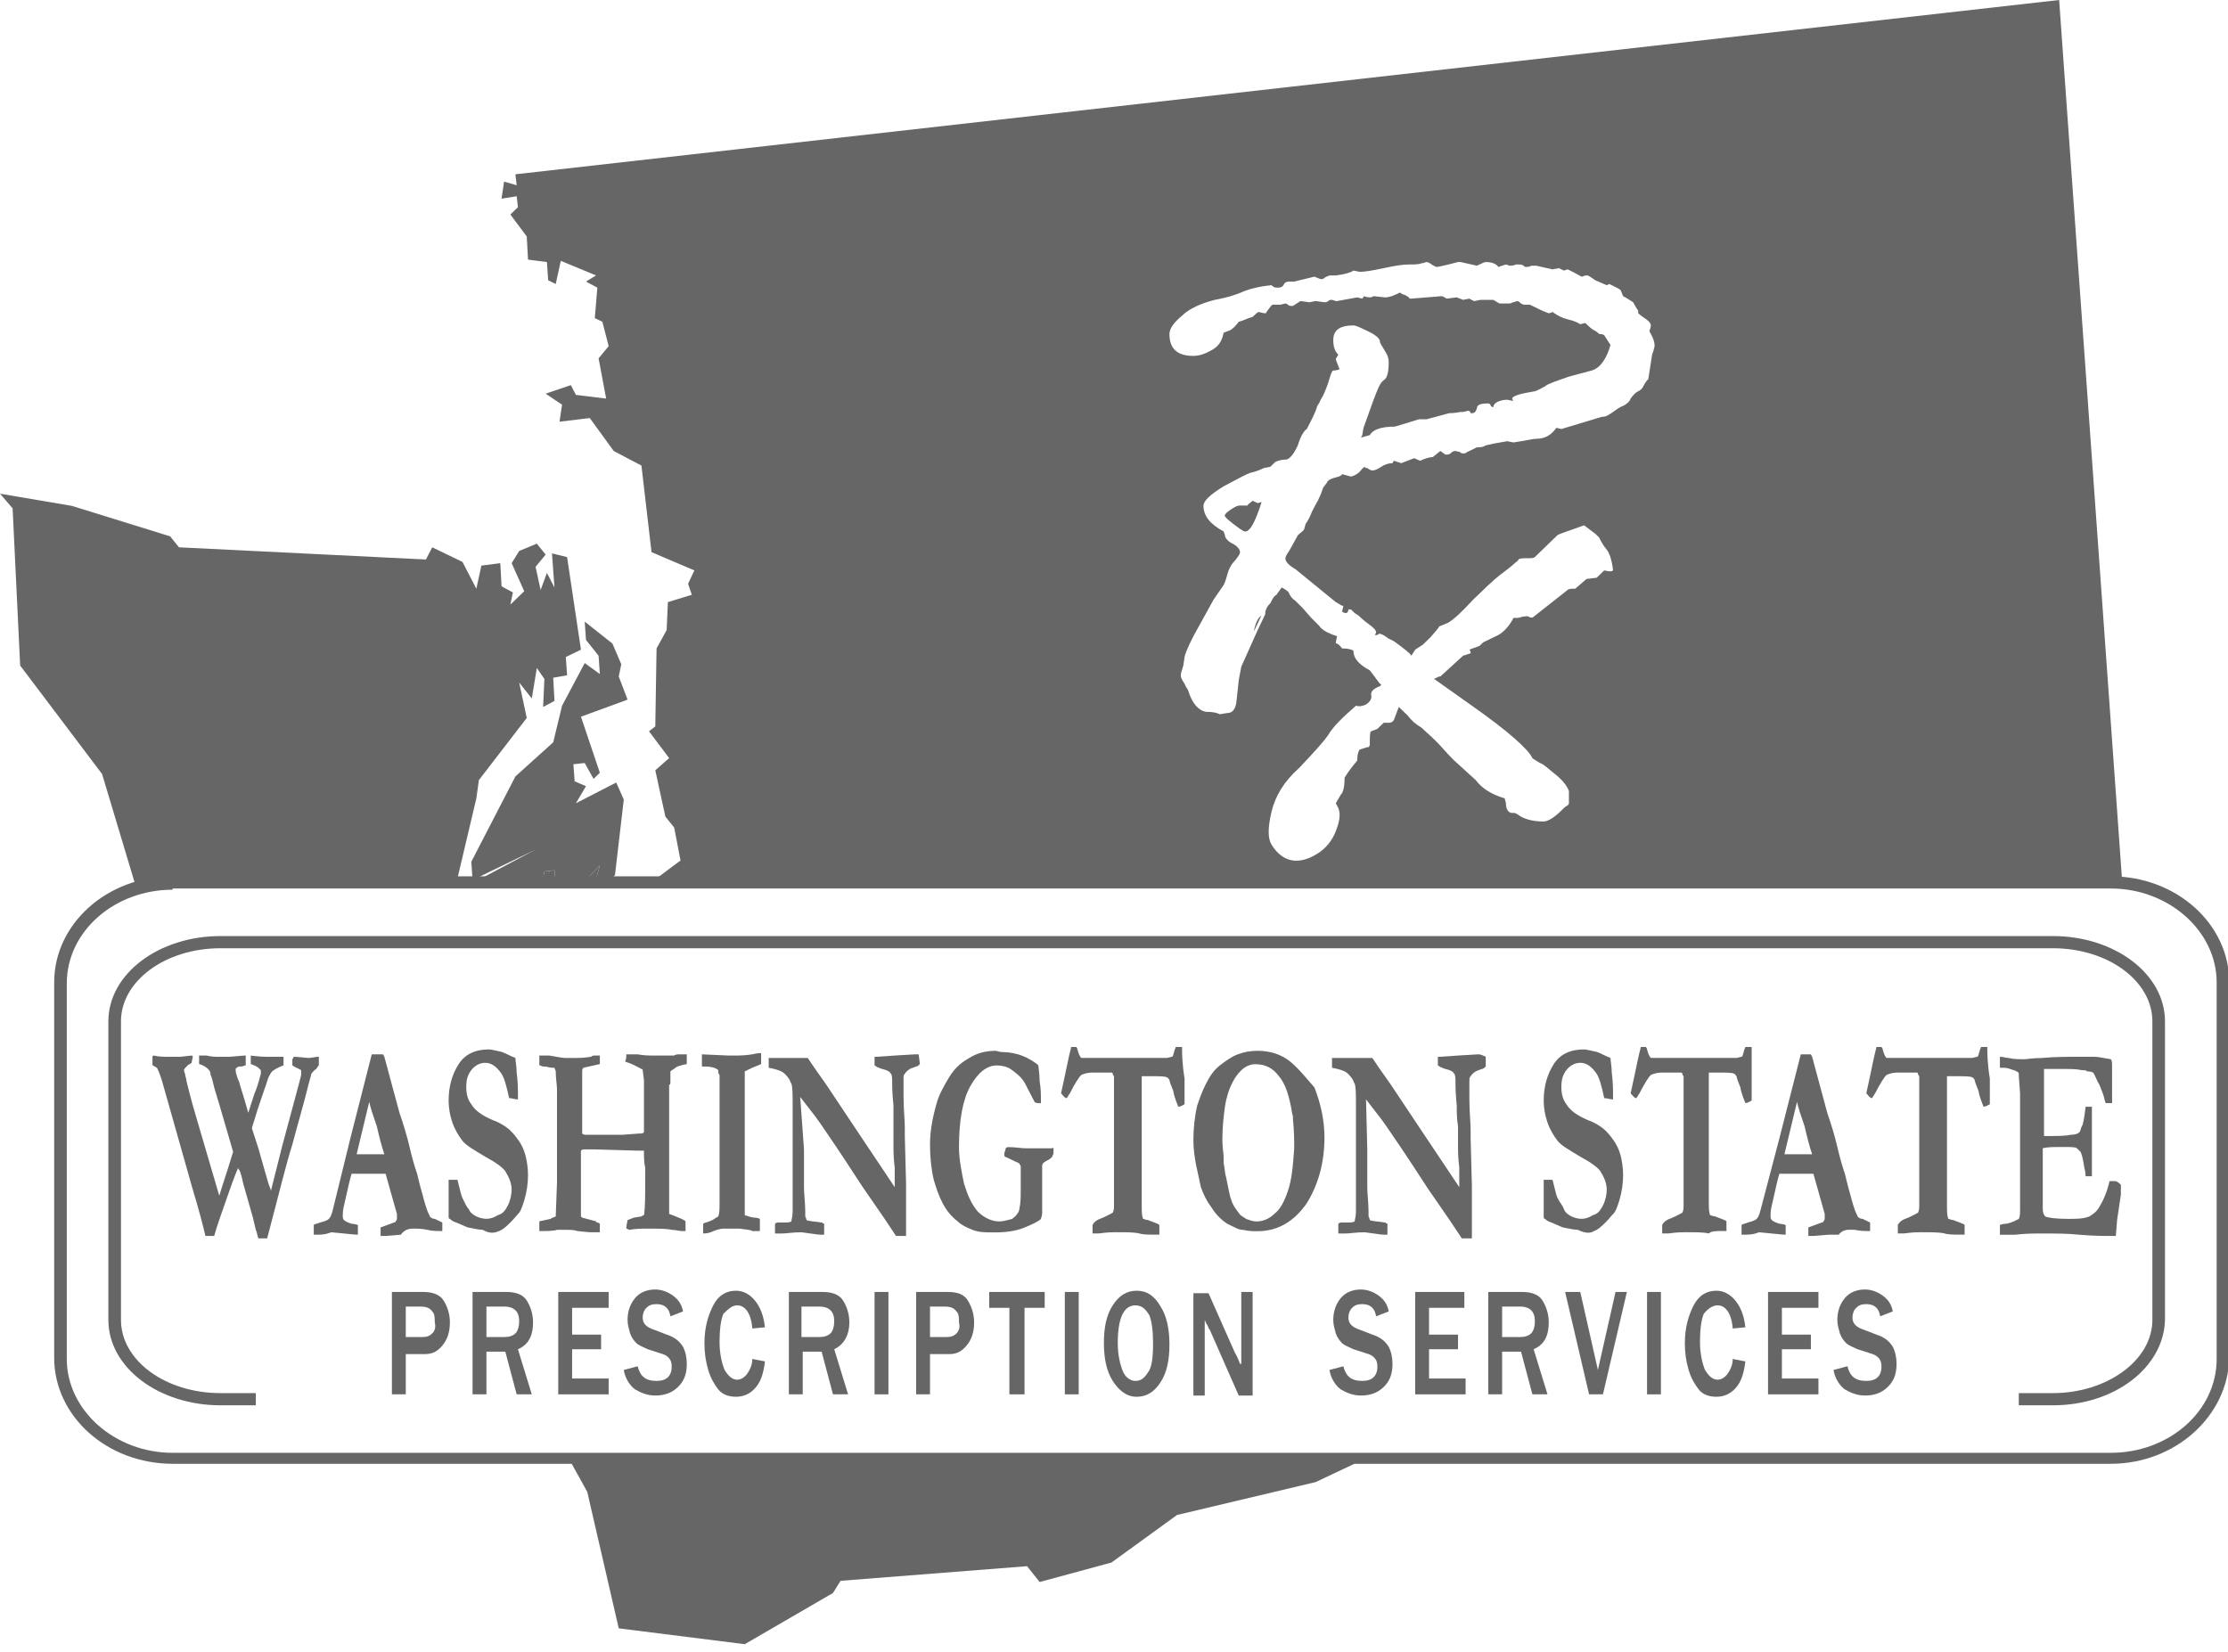 <svg width="120" height="89" viewBox="0 0 120 89" fill="none" xmlns="http://www.w3.org/2000/svg">
<g clip-path="url(#clip0)">
<path d="M29.864 46.883L29.321 46.949L29.186 47.608H29.932L29.864 46.883Z" fill="#666666"/>
<path d="M32.308 46.618L31.357 47.607H32.036L32.308 46.618Z" fill="#666666"/>
<path d="M67.466 26.984C67.331 27.115 67.195 27.181 67.195 27.246H66.72C66.652 27.246 66.516 27.312 66.312 27.443C66.109 27.575 65.973 27.706 65.973 27.772C65.973 27.837 66.109 27.969 66.448 28.231C66.788 28.494 66.991 28.625 67.059 28.625C67.331 28.625 67.602 28.1 67.942 27.049L67.738 27.115L67.466 26.984Z" fill="#666666"/>
<path d="M67.941 33.157C67.738 33.288 67.602 33.618 67.534 34.014L67.941 33.157Z" fill="#666666"/>
<path d="M70.724 27.644L70.996 27.116L70.928 27.182C70.86 27.314 70.792 27.446 70.724 27.644Z" fill="#666666"/>
<path d="M110.905 0L27.76 9.389L27.828 9.98L27.149 9.783L27.014 10.702L27.828 10.571L27.896 11.162L27.489 11.556L28.371 12.738L28.439 13.985L29.457 14.116L29.525 15.101L29.932 15.298L30.204 14.051L32.104 14.838L31.561 15.167L32.172 15.495L32.036 17.137L32.444 17.334L32.783 18.647L32.24 19.303L32.647 21.47L31.018 21.273L30.747 20.748L29.389 21.207L30.272 21.798L30.136 22.717L31.765 22.52L33.054 24.293L34.548 25.081L35.091 29.743L37.398 30.727L37.059 31.45L37.263 32.041L35.973 32.435L35.905 33.945L35.362 34.93L35.294 39.132L34.955 39.394L36.041 40.839L35.294 41.495L35.837 43.99L36.312 44.581L36.652 46.354L35.158 47.47H113.688C113.891 47.47 114.095 47.47 114.299 47.47L110.905 0ZM88.982 19.106L88.778 20.419C88.643 20.551 88.575 20.682 88.507 20.813C88.439 20.945 88.371 21.01 88.235 21.076C88.1 21.142 87.964 21.273 87.828 21.47C87.76 21.667 87.557 21.798 87.421 21.864C87.217 21.93 87.082 22.061 86.878 22.192C86.674 22.323 86.539 22.455 86.267 22.455L84.095 23.111L83.824 23.046C83.552 23.44 83.213 23.637 82.738 23.637C82.602 23.637 82.33 23.702 81.923 23.768L81.516 23.834L81.177 23.768L80.43 23.899C80.226 23.965 80.023 23.965 79.955 24.03C79.819 24.096 79.683 24.096 79.548 24.096L79.005 24.359C79.005 24.359 78.937 24.424 78.869 24.424C78.733 24.424 78.665 24.424 78.665 24.359L78.394 24.293C78.258 24.293 78.19 24.359 78.122 24.424C78.054 24.49 77.919 24.49 77.851 24.49L77.579 24.293L77.172 24.621C77.036 24.621 76.765 24.687 76.493 24.818C76.29 24.753 76.222 24.687 76.154 24.687L75.475 24.95L75.068 24.818L75 24.95C74.796 24.95 74.593 25.015 74.389 25.147C74.186 25.278 74.05 25.344 73.914 25.344C73.846 25.344 73.71 25.278 73.643 25.212C73.575 25.212 73.507 25.212 73.507 25.147C73.371 25.212 73.303 25.344 73.235 25.409C73.168 25.475 73.032 25.606 72.76 25.672L72.285 25.541C72.285 25.606 72.149 25.672 71.878 25.738C71.606 25.803 71.471 25.935 71.471 26L71.267 26.263C71.199 26.46 71.131 26.657 71.063 26.788C70.996 26.919 70.996 26.985 70.928 27.051L70.656 27.576C70.588 27.773 70.453 28.036 70.317 28.233L70.249 28.495C70.181 28.627 70.045 28.692 69.91 28.823L69.434 29.677C69.299 29.874 69.231 30.005 69.231 30.071C69.231 30.268 69.434 30.465 69.774 30.662L71.946 32.435L72.285 32.632H72.353L72.285 32.96C72.421 33.026 72.489 33.026 72.489 33.026C72.557 33.026 72.624 32.96 72.624 32.828H72.76C72.76 32.828 72.828 32.894 72.964 33.026L73.168 33.157C73.235 33.222 73.439 33.419 73.71 33.616C73.982 33.813 74.118 33.945 74.118 34.076L74.05 34.207H74.186C74.254 34.142 74.254 34.142 74.321 34.142C74.389 34.142 74.525 34.207 74.796 34.404L75.068 34.536C75.611 34.93 75.95 35.192 76.018 35.324C76.086 35.192 76.154 35.127 76.222 34.995L76.629 34.733L77.036 34.339C77.308 34.01 77.511 33.813 77.511 33.748L77.987 33.551C78.326 33.354 78.733 32.96 79.344 32.303C79.955 31.712 80.43 31.253 80.769 30.99C81.109 30.727 81.38 30.531 81.516 30.399C81.652 30.268 81.787 30.202 81.787 30.137C81.855 30.071 82.059 30.071 82.263 30.071C82.466 30.071 82.602 30.071 82.67 30.005C82.738 29.94 83.145 29.546 83.891 28.823L84.027 28.758L85.317 28.298L85.928 28.758L86.131 28.955C86.131 28.955 86.267 29.283 86.538 29.611C86.81 29.94 86.878 30.727 86.878 30.727C86.81 30.793 86.674 30.793 86.403 30.727L85.996 31.122L85.453 31.187L84.842 31.712C84.638 31.712 84.502 31.712 84.434 31.778L82.602 33.222C82.534 33.288 82.466 33.288 82.33 33.222C82.263 33.157 82.127 33.222 81.991 33.222C81.855 33.288 81.719 33.288 81.516 33.288C81.312 33.682 81.041 34.01 80.701 34.207L79.887 34.601L79.751 34.733L79.683 34.798C79.683 34.798 79.48 34.864 79.14 34.995C79.208 35.061 79.208 35.127 79.208 35.192L78.801 35.324L77.579 36.44H77.511L77.24 36.571L79.276 38.016C81.244 39.394 82.33 40.379 82.534 40.839C82.602 40.904 82.738 40.97 82.941 41.101C83.145 41.167 83.416 41.43 83.824 41.758C84.231 42.086 84.434 42.414 84.502 42.611V43.268C84.502 43.334 84.434 43.399 84.299 43.465L84.027 43.728C83.688 44.056 83.349 44.253 83.145 44.253C82.534 44.253 82.059 44.122 81.72 43.859L81.584 43.793H81.448C81.244 43.793 81.109 43.596 81.109 43.268L81.041 43.005C80.362 42.808 79.819 42.48 79.48 42.02L78.326 40.97C78.326 40.97 78.054 40.707 77.647 40.248C77.24 39.788 76.833 39.46 76.561 39.197C76.222 39 76.018 38.803 75.815 38.541C75.679 38.409 75.475 38.212 75.34 38.081L75.068 38.803L75 38.869C74.932 38.935 74.864 38.935 74.729 38.935C74.593 38.935 74.525 38.935 74.525 38.935L74.186 39.263L73.846 39.394C73.778 39.46 73.778 39.657 73.778 40.117C73.778 40.117 73.778 40.182 73.71 40.248H73.643L73.235 40.379C73.168 40.445 73.1 40.642 73.1 40.97C72.828 41.298 72.624 41.561 72.421 41.889C72.421 42.349 72.353 42.677 72.217 42.808L71.946 43.268L72.082 43.531C72.217 43.859 72.149 44.253 71.946 44.778C71.742 45.303 71.403 45.697 70.996 45.96C69.978 46.617 69.095 46.485 68.484 45.5C68.281 45.172 68.281 44.581 68.484 43.728C68.688 42.874 69.163 42.086 69.978 41.364C70.724 40.576 71.267 39.985 71.539 39.591C71.81 39.132 72.285 38.672 73.032 38.016C73.235 38.081 73.439 38.016 73.575 37.95C73.778 37.819 73.914 37.621 73.846 37.425C73.846 37.228 73.982 37.096 74.321 36.965L74.389 36.899C74.389 36.899 74.389 36.834 74.321 36.834C73.982 36.374 73.778 36.111 73.778 36.111C73.168 35.783 72.896 35.455 72.896 35.061C72.828 34.995 72.624 34.93 72.285 34.93C72.149 34.733 72.014 34.667 72.014 34.667C71.946 34.667 71.946 34.667 71.946 34.601L72.014 34.273C71.606 34.142 71.335 34.01 71.131 33.813C70.996 33.616 70.724 33.419 70.453 33.091C70.181 32.763 69.978 32.566 69.774 32.369C69.57 32.238 69.502 32.106 69.434 31.975C69.434 31.909 69.299 31.778 69.027 31.647C68.959 31.778 68.824 31.909 68.756 32.041C68.62 32.106 68.552 32.238 68.484 32.369L68.416 32.5C68.213 32.697 68.145 32.894 68.145 33.091L67.738 33.945L66.855 35.914L66.72 36.637L66.584 37.884C66.516 38.212 66.38 38.409 66.109 38.409L65.701 38.475C65.566 38.409 65.362 38.344 64.955 38.344C64.548 38.278 64.208 37.884 64.005 37.228C64.005 37.162 63.869 37.031 63.801 36.834C63.665 36.637 63.597 36.505 63.597 36.374C63.597 36.243 63.665 36.111 63.733 35.849L63.801 35.389C63.801 35.324 63.937 34.93 64.276 34.273L65.362 32.303L65.905 31.515C65.973 31.384 66.041 31.187 66.109 30.924C66.177 30.662 66.312 30.399 66.516 30.202C66.652 30.005 66.787 29.874 66.787 29.743C66.787 29.611 66.652 29.414 66.38 29.283C66.109 29.152 65.973 28.955 65.973 28.823L65.905 28.627C65.159 28.233 64.819 27.773 64.819 27.248C64.819 26.985 65.159 26.657 65.905 26.197C66.652 25.803 67.127 25.541 67.33 25.475C67.602 25.409 67.805 25.344 68.077 25.212L68.416 25.147L68.688 24.884C68.824 24.818 69.027 24.753 69.299 24.753C69.502 24.687 69.706 24.424 69.91 23.965C70.045 23.505 70.249 23.177 70.385 23.111C70.656 22.586 70.86 22.192 70.928 21.93C70.928 21.864 71.063 21.733 71.131 21.535C71.267 21.339 71.403 21.01 71.539 20.616C71.674 20.157 71.742 19.96 71.81 19.96C71.878 19.96 71.946 19.96 72.149 19.894L71.946 19.369C71.946 19.303 72.014 19.238 72.082 19.106C71.878 18.909 71.81 18.647 71.81 18.318C71.81 17.793 72.149 17.53 72.896 17.53C73.032 17.53 73.303 17.662 73.71 17.859C74.118 18.056 74.321 18.253 74.321 18.384C74.321 18.515 74.457 18.647 74.593 18.909C74.729 19.106 74.796 19.303 74.796 19.5C74.796 20.025 74.729 20.354 74.525 20.485C74.321 20.616 74.186 21.01 73.982 21.535L73.439 23.046L73.371 23.44L73.303 23.571L73.778 23.44C73.914 23.177 74.321 22.98 75.136 22.98L76.425 22.586H76.833L78.054 22.258C78.122 22.258 78.326 22.258 78.665 22.192H78.801L79.073 22.126C79.14 22.126 79.208 22.192 79.208 22.258H79.276C79.412 22.258 79.48 22.192 79.548 21.995C79.548 21.798 79.751 21.733 80.159 21.733C80.226 21.733 80.294 21.798 80.294 21.864C80.362 21.93 80.362 21.93 80.43 21.93C80.43 21.798 80.566 21.667 80.769 21.601C80.973 21.535 81.109 21.535 81.177 21.535L81.516 21.601C81.516 21.601 81.448 21.535 81.448 21.47C81.448 21.339 81.855 21.207 82.67 21.076C82.873 21.01 83.077 20.879 83.213 20.813C83.349 20.682 83.756 20.551 84.502 20.288L85.724 19.96C86.199 19.828 86.539 19.303 86.742 18.581C86.742 18.581 86.606 18.384 86.403 18.056C86.403 18.056 86.335 17.99 86.131 17.99C86.063 17.924 85.996 17.859 85.86 17.793C85.724 17.727 85.588 17.596 85.385 17.399L85.113 17.465C84.91 17.334 84.706 17.268 84.434 17.202C84.163 17.137 83.891 17.005 83.62 16.808C83.484 16.874 83.416 16.874 83.416 16.874C83.416 16.874 83.213 16.808 82.941 16.677L82.398 16.414H82.059L81.923 16.349C81.855 16.283 81.787 16.217 81.72 16.217L81.516 16.283C81.448 16.283 81.38 16.349 81.312 16.349H80.769C80.769 16.349 80.634 16.283 80.43 16.152H79.751L79.412 16.217C79.344 16.217 79.276 16.152 79.14 16.086L78.801 16.152L78.462 16.02L77.919 16.086C77.783 16.02 77.715 15.955 77.647 15.955L76.018 16.086C75.95 16.086 75.882 16.086 75.882 16.02C75.815 15.955 75.747 15.955 75.679 15.889C75.611 15.889 75.475 15.823 75.407 15.758C75.136 15.889 74.864 16.02 74.593 16.02L73.982 15.955L73.846 16.02H73.778C73.778 16.02 73.643 16.02 73.439 15.955C73.439 16.02 73.439 16.02 73.371 16.086L73.1 16.02L72.014 16.217H71.946L71.742 16.152C71.674 16.152 71.606 16.152 71.539 16.217C71.471 16.283 71.335 16.283 71.335 16.283L70.86 16.217L70.52 16.283L70.045 16.217L69.638 16.48H69.57C69.502 16.48 69.434 16.48 69.367 16.414C69.299 16.349 69.231 16.349 69.231 16.349L68.959 16.414H68.552C68.484 16.414 68.416 16.546 68.213 16.808C68.213 16.808 68.213 16.874 68.145 16.874H68.077L67.805 16.808C67.738 16.808 67.67 16.874 67.466 17.071C67.195 17.137 66.991 17.268 66.72 17.334C66.516 17.596 66.38 17.727 66.244 17.793L65.905 17.924L65.837 18.187C65.769 18.384 65.634 18.647 65.294 18.844C64.955 19.041 64.615 19.172 64.276 19.172C63.394 19.172 62.986 18.778 62.986 17.99C62.986 17.727 63.19 17.399 63.665 17.005C64.073 16.611 64.683 16.349 65.43 16.152C66.177 16.02 66.719 15.823 66.991 15.692C67.33 15.561 67.805 15.429 68.484 15.364C68.62 15.495 68.688 15.495 68.824 15.495C69.027 15.495 69.095 15.429 69.163 15.298C69.231 15.167 69.367 15.167 69.638 15.167H69.706L70.792 14.904L71.131 15.036C71.199 15.036 71.267 15.036 71.335 14.97C71.403 14.904 71.471 14.904 71.606 14.838H71.946L72.353 14.773C72.624 14.707 72.828 14.642 72.896 14.576L73.235 14.642C73.507 14.642 73.914 14.576 74.525 14.445C75.136 14.313 75.543 14.248 75.882 14.248C76.154 14.248 76.425 14.248 76.561 14.182C76.697 14.182 76.765 14.116 76.833 14.116C76.9 14.116 77.036 14.182 77.104 14.248C77.24 14.313 77.308 14.379 77.376 14.379C77.444 14.379 77.783 14.313 78.529 14.116H78.665L79.548 14.313C79.819 14.182 79.955 14.116 80.023 14.116C80.294 14.116 80.566 14.182 80.701 14.379L81.109 14.248L81.312 14.313C81.38 14.313 81.516 14.313 81.652 14.248H81.787C81.855 14.248 81.991 14.248 82.059 14.313L82.127 14.379C82.263 14.379 82.398 14.379 82.466 14.313H82.738L83.62 14.51L83.959 14.445C83.959 14.445 84.095 14.51 84.231 14.576L84.434 14.51C84.57 14.576 84.842 14.707 85.181 14.904C85.249 14.904 85.317 14.838 85.453 14.838H85.52C85.52 14.838 85.656 14.904 85.928 15.101L86.538 15.364L86.674 15.298C87.082 15.495 87.217 15.561 87.285 15.626L87.421 15.955C87.557 16.02 87.76 16.152 87.964 16.283C88.032 16.414 88.1 16.546 88.235 16.743V16.874C88.235 16.874 88.371 17.005 88.575 17.137C88.778 17.268 88.914 17.399 88.914 17.53C88.914 17.53 88.914 17.662 88.846 17.793V17.859C88.846 17.859 88.914 17.99 88.982 18.121C89.05 18.253 89.118 18.45 89.118 18.647L89.05 18.909L88.982 19.106Z" fill="#666666"/>
<path d="M71.131 26.859L70.996 27.123C71.064 27.057 71.131 26.991 71.131 26.859Z" fill="#666666"/>
<path d="M67.534 34.008L66.652 35.978L67.534 34.008Z" fill="#666666"/>
<path d="M29.321 46.947L29.864 46.881L29.932 47.603H31.358L32.308 46.618L32.036 47.603H32.715V47.538L33.122 47.144L33.597 43.073L33.19 42.154L31.018 43.27L31.561 42.351L30.95 42.088L30.883 41.169L31.493 41.103L31.968 41.957L32.308 41.628L31.29 38.608L33.801 37.689L33.326 36.441L33.462 35.785L32.987 34.669L31.493 33.487L31.561 34.472L32.24 35.325L32.308 36.31L31.493 35.719L30.272 38.017L29.797 39.987L27.76 41.825L25.385 46.421L25.453 47.406L28.846 45.765L25.385 47.603H29.186L29.321 46.947Z" fill="#666666"/>
<path d="M31.629 80.364L33.326 87.718L40.113 88.571L44.864 85.813L45.272 85.157L55.317 84.369L55.995 85.222L59.864 84.172L63.394 81.611L70.86 79.839L73.642 78.525H30.611L31.629 80.364Z" fill="#666666"/>
<path d="M24.57 47.605L25.656 43.009L25.792 42.024L28.371 38.675L27.964 36.771L28.642 37.625L28.914 35.983L29.321 36.574L29.253 38.084L29.864 37.756L29.796 36.508L30.543 36.377L30.475 35.392L31.29 34.998L30.543 30.009L29.729 29.811L29.864 31.65L29.457 30.862L29.118 31.781L28.846 30.534L29.389 29.877L28.914 29.286L27.964 29.68L27.557 30.337L28.235 31.847L27.489 32.569L27.624 31.913L27.014 31.584L26.946 30.337L25.928 30.468L25.656 31.716L24.91 30.271L23.28 29.483L22.941 30.14L9.638 29.483L9.163 28.892L3.869 27.251L0 26.594L0.679 27.382L1.086 35.852L5.498 41.695L7.33 47.801C7.941 47.605 8.552 47.539 9.231 47.539H24.57V47.605Z" fill="#666666"/>
<path d="M67.466 26.984C67.33 27.115 67.194 27.181 67.194 27.246H66.719C66.651 27.246 66.516 27.312 66.312 27.443C66.108 27.575 65.973 27.706 65.973 27.772C65.973 27.837 66.108 27.969 66.448 28.231C66.787 28.494 66.991 28.625 67.059 28.625C67.33 28.625 67.602 28.1 67.941 27.049L67.737 27.115L67.466 26.984Z" fill="#666666"/>
<path d="M113.688 78.853H9.299C5.769 78.853 2.918 76.292 2.918 73.141V52.919C2.918 49.767 5.769 47.206 9.299 47.206H113.688C117.217 47.206 120.068 49.767 120.068 52.919V73.141C120 76.292 117.149 78.853 113.688 78.853ZM9.299 47.928C6.176 47.928 3.597 50.161 3.597 52.984V73.207C3.597 75.964 6.176 78.262 9.299 78.262H113.688C116.81 78.262 119.389 76.03 119.389 73.207V52.919C119.389 50.161 116.81 47.863 113.688 47.863H9.299V47.928Z" fill="#666666"/>
<path d="M110.565 75.703H108.733V75.046H110.565C113.484 75.046 115.927 73.273 115.927 71.106V55.02C115.927 52.854 113.552 51.081 110.565 51.081H11.878C8.891 51.081 6.516 52.854 6.516 55.02V71.106C6.516 73.273 8.891 75.046 11.878 75.046H13.778V75.703H11.878C8.552 75.703 5.837 73.667 5.837 71.106V55.02C5.837 52.46 8.552 50.425 11.878 50.425H110.565C113.891 50.425 116.606 52.46 116.606 55.02V71.106C116.538 73.667 113.891 75.703 110.565 75.703Z" fill="#666666"/>
<path d="M22.805 69.597H21.108V75.112H21.855V72.945H22.873C23.28 72.945 23.552 72.814 23.823 72.486C24.095 72.158 24.231 71.764 24.231 71.238C24.231 70.779 24.095 70.385 23.891 70.057C23.688 69.728 23.28 69.597 22.805 69.597ZM23.28 71.829C23.145 71.961 23.009 72.026 22.737 72.026H21.855V70.385H22.669C22.941 70.385 23.145 70.451 23.28 70.647C23.416 70.779 23.416 70.976 23.416 71.238C23.484 71.501 23.416 71.698 23.28 71.829Z" fill="#666666"/>
<path d="M28.71 71.238C28.71 70.779 28.574 70.385 28.371 70.057C28.167 69.728 27.76 69.597 27.285 69.597H25.452V75.112H26.199V72.814H27.217L27.828 75.112H28.642L27.896 72.683C28.506 72.42 28.71 71.895 28.71 71.238ZM27.76 71.829C27.624 71.961 27.421 72.026 27.149 72.026H26.199V70.385H27.217C27.421 70.385 27.624 70.451 27.76 70.582C27.896 70.713 27.963 70.91 27.963 71.173C27.963 71.435 27.896 71.698 27.76 71.829Z" fill="#666666"/>
<path d="M30.814 72.683H32.375V71.895H30.814V70.451H32.782V69.597H30.067V75.112H32.782V74.259H30.814V72.683Z" fill="#666666"/>
<path d="M35.905 71.893L35.226 71.631C34.819 71.499 34.615 71.302 34.615 70.974C34.615 70.777 34.683 70.58 34.819 70.449C34.955 70.318 35.09 70.252 35.362 70.252C35.769 70.252 36.041 70.449 36.108 70.909L36.787 70.646C36.719 70.252 36.516 69.989 36.244 69.792C35.973 69.595 35.633 69.464 35.294 69.464C34.887 69.464 34.48 69.595 34.208 69.924C33.937 70.252 33.801 70.646 33.801 71.106C33.801 71.368 33.869 71.565 33.937 71.828C34.004 72.025 34.14 72.222 34.276 72.353C34.412 72.484 34.615 72.55 34.887 72.681L35.701 72.944C35.905 73.01 36.041 73.141 36.108 73.272C36.176 73.403 36.176 73.535 36.176 73.666C36.176 73.863 36.108 74.06 35.973 74.191C35.837 74.323 35.633 74.388 35.362 74.388C34.751 74.388 34.48 74.126 34.344 73.6L33.597 73.797C33.665 74.257 33.937 74.651 34.208 74.848C34.547 75.045 34.887 75.176 35.294 75.176C35.769 75.176 36.176 75.045 36.516 74.717C36.855 74.388 36.991 73.994 36.991 73.469C36.991 73.141 36.923 72.813 36.787 72.55C36.584 72.222 36.312 72.025 35.905 71.893Z" fill="#666666"/>
<path d="M39.706 70.318C40.113 70.318 40.452 70.712 40.52 71.565L41.199 71.5C41.131 70.843 40.927 70.383 40.656 70.055C40.384 69.727 40.045 69.53 39.638 69.53C39.095 69.53 38.688 69.793 38.416 70.318C38.145 70.843 37.941 71.5 37.941 72.353C37.941 72.879 38.009 73.338 38.145 73.798C38.28 74.257 38.484 74.585 38.688 74.848C38.891 75.111 39.23 75.242 39.638 75.242C40.113 75.242 40.452 75.045 40.724 74.717C40.995 74.389 41.131 73.929 41.199 73.338L40.52 73.207C40.52 73.535 40.384 73.798 40.249 73.995C40.113 74.192 39.909 74.323 39.706 74.323C39.434 74.323 39.23 74.126 39.027 73.798C38.891 73.469 38.755 72.944 38.755 72.288C38.755 71.631 38.823 71.106 38.959 70.777C39.23 70.515 39.434 70.318 39.706 70.318Z" fill="#666666"/>
<path d="M45.746 71.238C45.746 70.779 45.611 70.385 45.407 70.057C45.203 69.728 44.796 69.597 44.321 69.597H42.488V75.112H43.235V72.814H44.253L44.864 75.112H45.678L44.932 72.683C45.475 72.42 45.746 71.895 45.746 71.238ZM44.728 71.829C44.592 71.961 44.389 72.026 44.117 72.026H43.167V70.385H44.185C44.389 70.385 44.592 70.451 44.728 70.582C44.864 70.713 44.932 70.91 44.932 71.173C44.932 71.435 44.864 71.698 44.728 71.829Z" fill="#666666"/>
<path d="M47.851 69.597H47.104V75.112H47.851V69.597Z" fill="#666666"/>
<path d="M51.041 69.597H49.344V75.112H50.09V72.945H51.108C51.516 72.945 51.787 72.814 52.059 72.486C52.33 72.158 52.466 71.764 52.466 71.238C52.466 70.779 52.33 70.385 52.127 70.057C51.923 69.728 51.584 69.597 51.041 69.597ZM51.516 71.829C51.38 71.961 51.244 72.026 50.973 72.026H50.09V70.385H50.905C51.176 70.385 51.38 70.451 51.516 70.647C51.651 70.779 51.651 70.976 51.651 71.238C51.719 71.501 51.651 71.698 51.516 71.829Z" fill="#666666"/>
<path d="M53.28 70.451H54.366V75.112H55.181V70.451H56.267V69.597H53.28V70.451Z" fill="#666666"/>
<path d="M58.099 69.597H57.352V75.112H58.099V69.597Z" fill="#666666"/>
<path d="M61.221 69.53C60.678 69.53 60.271 69.793 59.932 70.318C59.592 70.843 59.456 71.5 59.456 72.353C59.456 73.141 59.592 73.863 59.932 74.389C60.271 74.914 60.678 75.242 61.221 75.242C61.764 75.242 62.172 74.98 62.511 74.454C62.85 73.929 62.986 73.272 62.986 72.419C62.986 71.631 62.85 70.909 62.511 70.383C62.172 69.793 61.764 69.53 61.221 69.53ZM61.832 73.929C61.629 74.257 61.425 74.389 61.153 74.389C60.882 74.389 60.61 74.192 60.475 73.863C60.339 73.535 60.203 73.01 60.203 72.353C60.203 70.974 60.542 70.318 61.153 70.318C61.493 70.318 61.696 70.515 61.9 70.843C62.036 71.171 62.104 71.697 62.104 72.353C62.104 73.141 62.036 73.666 61.832 73.929Z" fill="#666666"/>
<path d="M66.787 73.471C66.651 73.077 66.516 72.88 66.516 72.88L65.09 69.663H64.276V75.178H64.887V71.107C64.955 71.238 64.955 71.304 65.022 71.37C65.09 71.501 65.09 71.567 65.158 71.632L66.719 75.178H67.466V69.597H66.855V73.471H66.787Z" fill="#666666"/>
<path d="M73.914 71.893L73.235 71.631C72.828 71.499 72.624 71.302 72.624 70.974C72.624 70.777 72.692 70.58 72.828 70.449C72.963 70.318 73.099 70.252 73.371 70.252C73.778 70.252 74.049 70.449 74.117 70.909L74.796 70.646C74.728 70.252 74.525 69.989 74.253 69.792C73.981 69.595 73.642 69.464 73.303 69.464C72.896 69.464 72.488 69.595 72.217 69.924C71.945 70.252 71.81 70.646 71.81 71.106C71.81 71.368 71.877 71.565 71.945 71.828C72.013 72.025 72.149 72.222 72.285 72.353C72.42 72.484 72.624 72.55 72.896 72.681L73.71 72.944C73.914 73.01 74.049 73.141 74.117 73.272C74.185 73.403 74.185 73.535 74.185 73.666C74.185 73.863 74.117 74.06 73.981 74.191C73.846 74.323 73.642 74.388 73.371 74.388C72.76 74.388 72.488 74.126 72.353 73.6L71.606 73.797C71.674 74.257 71.945 74.651 72.217 74.848C72.556 75.045 72.896 75.176 73.303 75.176C73.778 75.176 74.185 75.045 74.525 74.717C74.864 74.388 75 73.994 75 73.469C75 73.141 74.932 72.813 74.796 72.55C74.592 72.222 74.321 72.025 73.914 71.893Z" fill="#666666"/>
<path d="M76.968 72.683H78.529V71.895H76.968V70.451H78.869V69.597H76.222V75.112H78.937V74.259H76.968V72.683Z" fill="#666666"/>
<path d="M83.416 71.238C83.416 70.779 83.28 70.385 83.077 70.057C82.873 69.728 82.466 69.597 81.991 69.597H80.158V75.112H80.905V72.814H81.923L82.534 75.112H83.348L82.602 72.683C83.213 72.42 83.416 71.895 83.416 71.238ZM82.466 71.829C82.33 71.961 82.126 72.026 81.855 72.026H80.905V70.385H81.923C82.126 70.385 82.33 70.451 82.466 70.582C82.602 70.713 82.669 70.91 82.669 71.173C82.669 71.435 82.602 71.698 82.466 71.829Z" fill="#666666"/>
<path d="M86.063 73.799L85.113 69.597H84.298L85.588 75.112H86.335L87.624 69.597H87.013L86.063 73.799Z" fill="#666666"/>
<path d="M89.457 69.597H88.71V75.112H89.457V69.597Z" fill="#666666"/>
<path d="M92.511 70.318C92.918 70.318 93.257 70.712 93.325 71.565L94.004 71.5C93.936 70.843 93.733 70.383 93.461 70.055C93.189 69.727 92.85 69.53 92.443 69.53C91.9 69.53 91.493 69.793 91.221 70.318C90.95 70.843 90.746 71.5 90.746 72.353C90.746 72.879 90.814 73.338 90.95 73.798C91.085 74.257 91.289 74.585 91.493 74.848C91.696 75.111 92.036 75.242 92.443 75.242C92.918 75.242 93.257 75.045 93.529 74.717C93.8 74.389 93.936 73.929 94.004 73.338L93.325 73.207C93.325 73.535 93.189 73.798 93.054 73.995C92.918 74.192 92.714 74.323 92.511 74.323C92.239 74.323 92.036 74.126 91.832 73.798C91.696 73.469 91.561 72.944 91.561 72.288C91.561 71.631 91.628 71.106 91.764 70.777C91.968 70.515 92.239 70.318 92.511 70.318Z" fill="#666666"/>
<path d="M95.973 72.683H97.534V71.895H95.973V70.451H97.941V69.597H95.226V75.112H97.941V74.259H95.973V72.683Z" fill="#666666"/>
<path d="M101.063 71.893L100.384 71.631C99.977 71.499 99.773 71.302 99.773 70.974C99.773 70.777 99.841 70.58 99.977 70.449C100.113 70.318 100.249 70.252 100.52 70.252C100.927 70.252 101.199 70.449 101.267 70.909L101.945 70.646C101.878 70.252 101.674 69.989 101.402 69.792C101.131 69.595 100.792 69.464 100.452 69.464C100.045 69.464 99.638 69.595 99.366 69.924C99.095 70.252 98.959 70.646 98.959 71.106C98.959 71.368 99.027 71.565 99.095 71.828C99.163 72.025 99.298 72.222 99.434 72.353C99.57 72.484 99.773 72.55 100.045 72.681L100.859 72.944C101.063 73.01 101.199 73.141 101.267 73.272C101.335 73.403 101.335 73.535 101.335 73.666C101.335 73.863 101.267 74.06 101.131 74.191C100.995 74.323 100.792 74.388 100.52 74.388C99.909 74.388 99.638 74.126 99.502 73.6L98.755 73.797C98.823 74.257 99.095 74.651 99.366 74.848C99.706 75.045 100.045 75.176 100.452 75.176C100.927 75.176 101.335 75.045 101.674 74.717C102.013 74.388 102.149 73.994 102.149 73.469C102.149 73.141 102.081 72.813 101.945 72.55C101.742 72.222 101.47 72.025 101.063 71.893Z" fill="#666666"/>
<path d="M17.172 57.387C17.172 57.322 17.172 57.256 17.172 57.19C17.172 57.125 17.172 57.059 17.172 56.928H17.104L16.629 56.993L15.882 56.928H15.814C15.814 56.993 15.746 57.059 15.746 57.059C15.746 57.125 15.746 57.19 15.746 57.387C15.814 57.453 15.882 57.453 15.95 57.519C16.018 57.519 16.086 57.584 16.221 57.65V57.781C16.221 57.847 16.221 57.847 16.221 57.913L16.086 58.438L15.203 61.721L14.592 64.15C14.592 64.084 14.525 63.953 14.457 63.756L13.914 61.852L13.574 60.801V60.736C13.982 59.357 14.321 58.503 14.457 58.044C14.525 57.913 14.592 57.781 14.66 57.715C14.728 57.65 14.932 57.519 15.271 57.387V57.322V56.993V56.928C15.203 56.928 15.136 56.928 15.136 56.928C15.068 56.928 15 56.928 14.932 56.928C14.864 56.928 14.66 56.928 14.389 56.928C13.914 56.928 13.574 56.862 13.507 56.862C13.507 56.993 13.507 57.059 13.507 57.125C13.507 57.19 13.507 57.256 13.507 57.322C13.71 57.387 13.846 57.453 13.914 57.519C13.914 57.519 13.982 57.584 14.05 57.65V57.715C14.05 57.781 14.05 57.781 14.05 57.847C13.982 58.044 13.914 58.438 13.71 58.897L13.371 59.948C13.303 59.685 13.167 59.226 12.963 58.569C12.896 58.372 12.896 58.241 12.828 58.175C12.76 57.978 12.692 57.781 12.692 57.65C12.692 57.584 12.692 57.519 12.76 57.519C12.828 57.453 12.828 57.453 12.963 57.453C13.099 57.453 13.167 57.387 13.235 57.387C13.235 57.322 13.235 57.322 13.235 57.256V57.125V56.862H13.167L12.353 56.928H11.674C11.606 56.928 11.402 56.928 11.131 56.862C10.927 56.862 10.792 56.862 10.724 56.862V57.322C10.995 57.387 11.131 57.519 11.199 57.584C11.267 57.65 11.335 57.715 11.335 57.847C11.335 57.913 11.402 58.044 11.402 58.044C11.402 58.109 11.47 58.241 11.47 58.306C11.538 58.635 11.674 59.029 11.81 59.488L12.556 62.049C12.217 63.165 11.945 63.953 11.81 64.413L10.52 60.014C10.249 59.094 10.113 58.503 10.045 58.241C10.045 58.109 9.977 57.978 9.977 57.913C9.977 57.847 9.909 57.715 9.909 57.65C9.909 57.584 9.977 57.519 10.113 57.387C10.181 57.322 10.249 57.322 10.316 57.256L10.384 56.928C10.384 56.928 10.384 56.862 10.316 56.862L9.706 56.928C9.57 56.928 9.434 56.928 9.298 56.928C9.298 56.928 9.163 56.928 9.095 56.928C8.823 56.928 8.552 56.928 8.28 56.862C8.28 56.862 8.212 56.862 8.212 56.928V57.387C8.28 57.387 8.28 57.453 8.348 57.453C8.416 57.519 8.484 57.519 8.484 57.584C8.552 57.715 8.688 58.044 8.823 58.569L10.384 64.084C10.724 65.201 10.927 65.988 11.063 66.579H11.538C11.674 66.054 11.945 65.332 12.285 64.347C12.624 63.362 12.828 62.903 12.828 62.903C12.828 62.968 12.828 62.968 12.896 63.034C12.963 63.165 13.031 63.428 13.099 63.756L13.642 65.66C13.642 65.726 13.71 65.923 13.778 66.251C13.846 66.382 13.846 66.514 13.914 66.711H14.389C15 64.413 15.407 62.706 15.746 61.655C16.018 60.605 16.357 59.488 16.629 58.372C16.697 58.109 16.764 57.913 16.764 57.847C16.832 57.781 16.9 57.65 17.036 57.584C17.104 57.453 17.172 57.387 17.172 57.387Z" fill="#666666"/>
<path d="M22.262 66.185C22.466 66.185 22.738 66.185 23.009 66.25C23.28 66.316 23.552 66.316 23.823 66.316C23.823 66.25 23.823 66.185 23.823 66.185C23.823 66.119 23.823 65.988 23.823 65.856C23.688 65.791 23.552 65.725 23.416 65.659C23.28 65.659 23.213 65.594 23.145 65.528C23.145 65.463 23.077 65.397 23.009 65.2C22.873 64.806 22.805 64.543 22.738 64.281C22.602 63.821 22.534 63.493 22.466 63.23C22.33 62.836 22.195 62.377 22.059 61.786C21.923 61.195 21.719 60.538 21.516 59.947L20.701 56.927L20.633 56.796H20.362C20.294 56.796 20.158 56.796 20.023 56.796L18.869 61.326L17.919 65.2C17.851 65.463 17.783 65.594 17.715 65.659C17.647 65.725 17.511 65.791 17.24 65.856C17.104 65.922 16.968 65.922 16.9 65.988V66.513H16.968C17.172 66.513 17.443 66.513 17.647 66.447L17.851 66.382C18.597 66.447 19.072 66.513 19.276 66.513C19.276 66.447 19.276 66.382 19.276 66.316C19.276 66.25 19.276 66.119 19.276 65.988C19.072 65.922 18.937 65.922 18.937 65.922C18.733 65.856 18.597 65.791 18.529 65.725C18.462 65.659 18.462 65.594 18.462 65.463C18.462 65.397 18.462 65.2 18.529 64.937C18.733 64.018 18.869 63.427 18.937 63.23H20.769L21.176 64.675L21.38 65.397C21.38 65.463 21.38 65.528 21.38 65.594C21.38 65.659 21.38 65.725 21.312 65.791C21.312 65.856 21.176 65.856 21.041 65.922L20.498 66.119C20.498 66.25 20.498 66.447 20.498 66.579H20.769L21.584 66.513C21.787 66.25 21.991 66.185 22.262 66.185ZM20.566 62.18C20.43 62.18 19.955 62.18 19.208 62.18L19.887 59.356C19.955 59.685 20.09 60.079 20.294 60.669C20.43 61.261 20.566 61.786 20.701 62.18H20.566Z" fill="#666666"/>
<path d="M26.878 66.314C27.081 66.248 27.285 66.051 27.488 65.854C27.692 65.657 27.828 65.46 27.963 65.329C28.099 65.132 28.167 64.869 28.235 64.672C28.371 64.213 28.439 63.753 28.439 63.294C28.439 62.9 28.371 62.506 28.303 62.243C28.235 61.98 28.099 61.652 27.896 61.389C27.76 61.193 27.556 60.93 27.285 60.733C27.013 60.536 26.742 60.405 26.538 60.339C25.927 60.076 25.588 59.814 25.384 59.485C25.181 59.223 25.113 58.895 25.113 58.566C25.113 58.172 25.181 57.91 25.384 57.647C25.588 57.384 25.859 57.253 26.131 57.253C26.47 57.253 26.742 57.45 27.013 57.844C27.149 58.041 27.285 58.501 27.421 59.157H27.488L27.828 59.223H27.896C27.896 59.091 27.896 59.026 27.896 58.96C27.896 58.697 27.896 58.304 27.828 57.778C27.828 57.45 27.76 57.187 27.76 56.99C27.421 56.859 27.217 56.728 27.013 56.662C26.674 56.596 26.47 56.531 26.334 56.531C25.588 56.531 25.045 56.794 24.706 57.319C24.366 57.844 24.163 58.501 24.163 59.288C24.163 59.682 24.23 60.076 24.366 60.47C24.502 60.864 24.706 61.193 24.909 61.455C25.113 61.718 25.588 61.98 26.131 62.309C26.742 62.637 27.081 62.9 27.217 63.096C27.421 63.425 27.556 63.753 27.556 64.081C27.556 64.344 27.488 64.672 27.353 64.935C27.217 65.198 27.081 65.394 26.81 65.46C26.606 65.591 26.402 65.657 26.199 65.657C25.995 65.657 25.792 65.591 25.656 65.526C25.52 65.46 25.316 65.329 25.249 65.132C25.113 65.001 25.045 64.804 24.909 64.541C24.841 64.41 24.773 64.081 24.638 63.556H24.163V63.819C24.163 63.95 24.163 64.147 24.163 64.475C24.163 65.066 24.163 65.394 24.163 65.46V65.526C24.163 65.591 24.163 65.657 24.23 65.657C24.298 65.723 24.366 65.788 24.57 65.854L25.181 66.117C25.52 66.182 25.792 66.248 25.995 66.248C26.334 66.445 26.606 66.445 26.878 66.314Z" fill="#666666"/>
<path d="M36.108 58.24V58.175V57.978V57.846V57.715C36.176 57.649 36.312 57.584 36.38 57.518C36.447 57.452 36.651 57.387 36.99 57.321C36.99 57.19 36.99 56.993 36.99 56.796C36.855 56.796 36.719 56.796 36.651 56.796C36.515 56.796 36.38 56.796 36.312 56.861C36.244 56.861 36.176 56.861 36.108 56.861H35.497C35.429 56.861 35.429 56.861 35.294 56.861C34.954 56.861 34.683 56.861 34.343 56.796H33.868C33.868 56.796 33.8 56.796 33.733 56.796C33.733 56.927 33.733 57.058 33.665 57.19C33.733 57.19 33.8 57.255 33.868 57.255C34.208 57.387 34.411 57.518 34.547 57.584C34.615 57.584 34.615 57.649 34.615 57.649L34.683 58.175V59.422V59.75C34.683 60.407 34.683 60.801 34.683 60.998C34.615 61.063 34.547 61.063 34.411 61.063L33.529 61.129H32.647H32.307H31.561C31.493 61.129 31.425 61.129 31.357 61.063C31.357 60.801 31.357 60.604 31.357 60.538C31.357 60.473 31.357 60.407 31.357 60.276C31.357 60.144 31.357 60.079 31.357 60.013C31.357 59.947 31.357 59.882 31.357 59.816V58.897C31.357 58.831 31.357 58.831 31.357 58.766V58.7V58.437V58.109V57.978V57.715C31.357 57.649 31.357 57.584 31.425 57.518L32.307 57.321C32.307 57.19 32.307 57.124 32.307 57.058C32.307 56.993 32.307 56.927 32.307 56.861C32.239 56.861 32.104 56.861 32.036 56.861C31.968 56.861 31.9 56.861 31.832 56.927C31.425 56.993 31.153 56.993 31.018 56.993C30.95 56.993 30.882 56.993 30.746 56.993C30.678 56.993 30.543 56.993 30.475 56.993C30.271 56.993 30 56.927 29.592 56.861C29.524 56.861 29.457 56.861 29.321 56.861C29.185 56.861 29.117 56.861 29.049 56.861C29.049 56.993 29.049 57.058 29.049 57.124C29.049 57.19 29.049 57.255 29.049 57.387C29.117 57.387 29.185 57.452 29.253 57.452H29.321C29.457 57.452 29.592 57.518 29.728 57.518H29.796H29.864C29.864 57.584 29.932 57.649 29.932 57.715C29.932 58.109 30 58.437 30 58.7V59.028V59.685V60.276V60.473C30 61.261 30 61.786 30 61.983V62.18C30 62.508 30 63.033 30 63.69L29.932 65.528C29.796 65.594 29.728 65.594 29.66 65.659L29.049 65.791C29.049 65.988 29.049 66.185 29.049 66.316C29.457 66.316 29.796 66.316 30 66.25C30 66.25 30.135 66.25 30.271 66.25H30.407C30.678 66.25 30.95 66.25 31.085 66.316L31.764 66.382H31.832C31.9 66.382 31.968 66.382 32.036 66.382C32.104 66.382 32.239 66.382 32.307 66.382C32.307 66.25 32.307 66.185 32.307 66.119C32.307 66.053 32.307 65.988 32.307 65.922C32.307 65.922 32.239 65.856 32.172 65.856C32.172 65.856 32.104 65.856 32.104 65.791L31.357 65.594L31.289 65.528C31.289 65.397 31.289 65.266 31.289 65.134V62.836C31.289 62.771 31.289 62.705 31.289 62.574V62.508V61.983C31.357 61.917 31.425 61.917 31.493 61.917H31.628C31.696 61.917 31.764 61.917 31.832 61.917H31.9H31.968H32.036L34.276 61.983C34.411 61.983 34.547 61.983 34.683 61.983C34.683 62.311 34.683 62.639 34.751 62.902V63.493C34.751 64.412 34.751 65.069 34.683 65.463C34.615 65.463 34.547 65.528 34.547 65.528L34.14 65.594L33.8 65.725C33.8 65.791 33.733 65.988 33.733 66.185C33.8 66.185 33.868 66.25 33.868 66.25C34.276 66.185 34.615 66.185 34.886 66.185C35.497 66.185 35.904 66.185 36.176 66.25C36.38 66.25 36.583 66.316 36.719 66.316C36.719 66.316 36.787 66.316 36.923 66.316V65.791C36.787 65.659 36.515 65.594 36.244 65.463C36.176 65.463 36.108 65.397 36.04 65.397C36.04 65.2 36.04 65.003 36.04 64.806V63.952V62.902C36.04 62.245 36.04 61.786 36.04 61.589V60.669V59.947V59.028C36.04 59.028 36.04 58.897 36.04 58.634V58.437C36.108 58.437 36.108 58.371 36.108 58.24Z" fill="#666666"/>
<path d="M38.959 66.185H39.841C40.249 66.25 40.452 66.25 40.52 66.316C40.588 66.316 40.656 66.316 40.656 66.316C40.656 66.316 40.724 66.316 40.859 66.316H40.927C40.927 66.185 40.927 66.119 40.927 66.053C40.927 65.922 40.927 65.856 40.927 65.659C40.792 65.594 40.656 65.594 40.656 65.594C40.52 65.594 40.316 65.528 40.113 65.462C40.113 65.397 40.113 65.331 40.113 65.265V65.003V63.558V62.574V60.669C40.113 60.21 40.113 59.619 40.113 58.765C40.113 58.634 40.113 58.437 40.113 58.24C40.113 57.977 40.113 57.846 40.113 57.715C40.249 57.649 40.384 57.584 40.52 57.518C40.656 57.452 40.859 57.387 40.995 57.321C40.995 57.19 40.995 57.058 40.995 56.993C40.995 56.927 40.995 56.861 40.995 56.73C40.927 56.73 40.792 56.73 40.52 56.796C40.113 56.861 39.773 56.861 39.57 56.861C39.502 56.861 39.434 56.861 39.23 56.861L37.805 56.796V57.452C37.873 57.452 37.873 57.452 38.009 57.452C38.28 57.452 38.552 57.518 38.688 57.649C38.688 57.781 38.688 57.846 38.755 57.912V58.24V59.094V59.488V60.472C38.755 60.472 38.755 60.998 38.755 61.983V62.377V64.018V64.871C38.755 65.134 38.755 65.331 38.688 65.528C38.552 65.594 38.416 65.725 38.212 65.791C38.077 65.856 37.941 65.856 37.873 65.922V66.447C37.941 66.447 38.077 66.447 38.28 66.382C38.552 66.25 38.823 66.185 38.959 66.185Z" fill="#666666"/>
<path d="M49.479 56.796C49.411 56.796 49.343 56.796 49.276 56.796L48.19 56.861L47.239 56.927H47.104V57.387C47.172 57.452 47.307 57.518 47.511 57.584C47.782 57.649 47.918 57.715 47.986 57.846C48.054 57.912 48.054 58.109 48.054 58.437C48.054 58.503 48.054 58.897 48.122 59.553C48.122 59.882 48.122 60.276 48.122 60.669C48.122 61.063 48.122 61.392 48.122 61.72C48.122 61.983 48.122 62.377 48.19 62.902V63.755V63.952C46.221 60.998 45.068 59.291 44.728 58.766C44.389 58.24 43.981 57.715 43.506 56.993C43.438 56.993 43.371 56.993 43.371 56.993C43.371 56.993 43.235 56.993 43.099 56.993C42.896 56.993 42.828 56.993 42.76 56.993C42.76 56.993 42.692 56.993 42.624 56.993C42.42 56.993 42.353 56.993 42.285 56.993C42.217 56.993 42.081 56.993 41.877 56.993H41.742H41.402V57.518C41.742 57.584 41.945 57.649 42.081 57.715C42.217 57.781 42.353 57.912 42.488 58.109C42.556 58.175 42.556 58.306 42.624 58.371C42.692 58.569 42.692 58.962 42.692 59.553V61.063V63.427V63.821C42.692 64.018 42.692 64.478 42.692 65.266C42.692 65.528 42.624 65.725 42.624 65.791C42.556 65.856 42.42 65.856 42.149 65.856C42.013 65.856 41.945 65.856 41.945 65.856C41.877 65.856 41.81 65.856 41.742 65.922C41.742 66.053 41.742 66.119 41.742 66.185C41.742 66.25 41.742 66.382 41.742 66.447C41.81 66.447 41.877 66.447 41.877 66.447C41.877 66.447 42.013 66.447 42.149 66.447C42.353 66.447 42.692 66.382 43.167 66.382C43.71 66.447 44.049 66.513 44.185 66.513H44.389V65.922C44.321 65.922 44.321 65.856 44.253 65.856C43.846 65.791 43.574 65.791 43.438 65.725C43.438 65.659 43.371 65.528 43.371 65.528C43.371 65.463 43.371 65.397 43.371 65.266C43.371 64.806 43.303 64.346 43.303 63.952V62.968V62.442C43.303 62.245 43.303 62.114 43.303 61.917L43.099 59.094L43.914 60.144C44.253 60.604 44.592 61.129 45 61.72L45.611 62.639L46.425 63.887L47.647 65.659L48.258 66.579H48.8V66.185C48.8 66.119 48.8 66.053 48.8 65.856V65.463V65.069V64.149C48.8 64.084 48.8 63.952 48.8 63.755L48.733 61.195C48.733 60.998 48.733 60.867 48.733 60.735C48.733 60.341 48.665 59.75 48.665 59.028C48.665 58.7 48.665 58.503 48.665 58.437C48.665 58.24 48.665 58.175 48.665 58.109C48.665 57.978 48.665 57.912 48.733 57.846C48.733 57.846 48.8 57.715 49.004 57.584C49.004 57.584 49.14 57.518 49.343 57.452C49.411 57.452 49.479 57.387 49.547 57.321L49.479 56.796Z" fill="#666666"/>
<path d="M56.606 61.858H56.267H55.52C55.385 61.858 55.317 61.858 55.249 61.858C54.977 61.858 54.706 61.793 54.298 61.793C54.298 61.793 54.231 61.793 54.163 61.858C54.163 61.99 54.095 62.055 54.095 62.121C54.095 62.121 54.095 62.187 54.095 62.252C54.095 62.318 54.163 62.318 54.298 62.384L54.706 62.581C54.842 62.646 54.909 62.646 54.909 62.712C54.909 62.712 54.977 62.778 54.977 62.843C54.977 63.04 54.977 63.368 54.977 63.894C54.977 64.419 54.977 64.813 54.909 65.076C54.909 65.207 54.842 65.338 54.774 65.404C54.706 65.535 54.57 65.601 54.502 65.666C54.231 65.732 54.027 65.798 53.823 65.798C53.416 65.798 53.009 65.601 52.669 65.273C52.33 64.879 52.127 64.419 51.923 63.763C51.787 63.106 51.651 62.449 51.651 61.793C51.651 60.348 51.855 59.232 52.262 58.51C52.669 57.788 53.145 57.394 53.688 57.394C53.959 57.394 54.231 57.459 54.434 57.591C54.706 57.788 54.977 57.985 55.181 58.313C55.249 58.444 55.452 58.838 55.724 59.363C55.792 59.429 55.928 59.429 56.063 59.429C56.063 59.298 56.063 59.232 56.063 59.166C56.063 58.969 56.063 58.641 55.995 58.247C55.995 57.853 55.928 57.525 55.928 57.394C55.724 57.197 55.385 57 55.045 56.868C54.706 56.737 54.298 56.672 53.959 56.672C53.823 56.672 53.688 56.606 53.62 56.606C53.077 56.606 52.602 56.737 52.194 57C51.719 57.262 51.38 57.591 51.108 58.05C50.837 58.51 50.565 58.969 50.43 59.495C50.226 60.217 50.09 60.939 50.09 61.661C50.09 62.318 50.158 62.975 50.294 63.566C50.43 64.025 50.565 64.419 50.769 64.813C50.973 65.207 51.244 65.535 51.584 65.798C51.787 65.995 52.059 66.126 52.398 66.257C52.737 66.389 53.077 66.389 53.552 66.389C54.163 66.389 54.706 66.323 55.181 66.126C55.656 65.929 55.928 65.798 56.063 65.666C56.063 65.601 56.131 65.535 56.131 65.338C56.131 65.273 56.131 65.076 56.131 64.747C56.131 64.616 56.131 64.288 56.131 63.697C56.131 63.172 56.131 62.909 56.131 62.843C56.131 62.778 56.131 62.712 56.199 62.646C56.199 62.646 56.267 62.581 56.403 62.515C56.538 62.449 56.606 62.384 56.674 62.318C56.674 62.252 56.742 62.187 56.742 62.121C56.742 62.055 56.742 61.924 56.742 61.793C56.742 61.858 56.674 61.858 56.606 61.858Z" fill="#666666"/>
<path d="M63.665 56.399C63.597 56.399 63.529 56.399 63.529 56.399H63.325C63.325 56.464 63.258 56.53 63.258 56.596C63.19 56.793 63.19 56.924 63.122 56.924L62.85 56.99H61.357H60.271H59.66H59.592C59.389 56.99 59.185 56.99 58.914 56.99C58.506 56.99 58.303 56.99 58.235 56.99C58.167 56.924 58.099 56.793 58.031 56.53C58.031 56.53 58.031 56.464 57.963 56.399H57.692C57.692 56.464 57.624 56.661 57.556 56.99C57.353 57.974 57.217 58.565 57.149 58.894C57.217 58.959 57.285 59.091 57.42 59.156C57.488 59.156 57.488 59.091 57.624 58.894C57.895 58.368 58.099 58.04 58.235 57.909C58.371 57.843 58.574 57.778 58.846 57.778C59.389 57.778 59.728 57.778 59.864 57.778C59.864 57.778 59.932 57.778 59.932 57.843C59.932 57.843 59.932 57.909 60 57.974C60 58.106 60 58.565 60 59.353V62.111C60 63.358 60 64.343 60 64.934C60 65.065 60 65.197 59.932 65.328C59.796 65.394 59.592 65.525 59.253 65.656C59.049 65.722 58.914 65.853 58.846 65.985V66.05V66.247C58.846 66.313 58.846 66.313 58.846 66.444C58.914 66.444 59.049 66.444 59.185 66.444C59.66 66.379 59.932 66.379 60.068 66.379C60.678 66.379 61.086 66.379 61.357 66.444C61.561 66.51 61.9 66.51 62.239 66.51C62.307 66.51 62.375 66.51 62.443 66.51C62.443 66.444 62.443 66.379 62.443 66.313C62.443 66.247 62.443 66.182 62.443 65.985C62.375 65.919 62.307 65.919 62.172 65.853C61.968 65.788 61.832 65.722 61.832 65.722C61.696 65.722 61.629 65.656 61.561 65.656C61.493 65.459 61.493 65.262 61.493 64.868V63.884V61.586V59.419V58.434C61.493 58.303 61.493 58.171 61.493 57.974C61.629 57.974 61.764 57.974 61.832 57.974C62.443 57.974 62.782 57.974 62.85 58.04C62.918 58.04 62.918 58.106 62.986 58.171C62.986 58.237 63.054 58.434 63.19 58.762C63.258 59.156 63.393 59.419 63.461 59.616C63.597 59.616 63.665 59.55 63.8 59.485C63.8 59.419 63.8 59.288 63.8 59.156V58.762V58.106C63.665 57.252 63.665 56.727 63.665 56.399Z" fill="#666666"/>
<path d="M69.502 57.197C69.027 56.803 68.416 56.606 67.737 56.606C67.33 56.606 66.991 56.672 66.651 56.803C66.312 56.934 66.041 57.131 65.701 57.394C65.362 57.656 65.158 57.985 64.955 58.379C64.751 58.773 64.615 59.166 64.48 59.56C64.344 60.151 64.276 60.808 64.276 61.399C64.276 61.924 64.344 62.318 64.412 62.712C64.547 63.303 64.615 63.697 64.683 63.959C64.819 64.353 65.022 64.747 65.226 65.01C65.43 65.338 65.701 65.666 66.109 65.929C66.109 65.929 66.244 65.995 66.516 66.126C66.651 66.192 66.787 66.257 66.991 66.257C67.262 66.323 67.466 66.323 67.737 66.323C68.823 66.323 69.706 65.798 70.385 64.813C70.995 63.828 71.335 62.646 71.335 61.267C71.335 60.348 71.131 59.429 70.792 58.575C70.385 58.116 69.977 57.591 69.502 57.197ZM69.366 64.156C69.163 64.747 68.959 65.141 68.62 65.404C68.348 65.666 68.009 65.798 67.67 65.798C67.466 65.798 67.33 65.732 67.127 65.666C66.923 65.535 66.787 65.469 66.719 65.338C66.516 65.076 66.38 64.879 66.312 64.616C66.244 64.485 66.176 64.091 66.041 63.434C65.973 63.237 65.973 62.975 65.905 62.646C65.905 62.515 65.905 62.384 65.905 62.318C65.905 62.121 65.837 61.858 65.837 61.399C65.837 60.677 65.905 60.151 65.973 59.626C66.041 59.166 66.176 58.707 66.38 58.313C66.516 58.05 66.651 57.853 66.855 57.656C67.059 57.459 67.33 57.328 67.602 57.328C68.145 57.328 68.552 57.525 68.891 57.985C69.231 58.379 69.434 59.035 69.57 59.823C69.57 59.954 69.638 60.086 69.638 60.151V60.283C69.706 60.939 69.706 61.465 69.706 61.858C69.638 62.843 69.57 63.566 69.366 64.156Z" fill="#666666"/>
<path d="M79.615 56.796L78.529 56.861L77.579 56.927H77.443V57.387C77.511 57.452 77.647 57.518 77.85 57.584C78.122 57.649 78.257 57.715 78.325 57.846C78.393 57.912 78.393 58.109 78.393 58.437C78.393 58.503 78.393 58.897 78.461 59.553C78.461 59.882 78.461 60.276 78.529 60.669C78.529 61.063 78.529 61.392 78.529 61.72C78.529 61.983 78.529 62.377 78.597 62.902V63.755V63.952C76.629 60.998 75.475 59.291 75.135 58.766C74.796 58.24 74.389 57.715 73.914 56.993C73.846 56.993 73.778 56.993 73.778 56.993C73.778 56.993 73.642 56.993 73.506 56.993C73.303 56.993 73.235 56.993 73.167 56.993C73.167 56.993 73.099 56.993 73.031 56.993C72.828 56.993 72.76 56.993 72.692 56.993C72.624 56.993 72.488 56.993 72.285 56.993H72.149H71.742V57.518C72.081 57.584 72.285 57.649 72.42 57.715C72.556 57.781 72.692 57.912 72.828 58.109C72.895 58.175 72.895 58.306 72.963 58.371C73.031 58.569 73.031 58.962 73.031 59.553V61.063V63.427V63.821C73.031 64.018 73.031 64.478 73.031 65.266C73.031 65.528 72.963 65.725 72.963 65.791C72.895 65.856 72.76 65.856 72.488 65.856C72.353 65.856 72.285 65.856 72.285 65.856C72.217 65.856 72.149 65.856 72.081 65.922C72.081 66.053 72.081 66.119 72.081 66.185C72.081 66.25 72.081 66.382 72.081 66.447C72.149 66.447 72.217 66.447 72.217 66.447C72.217 66.447 72.353 66.447 72.488 66.447C72.692 66.447 73.031 66.382 73.506 66.382C74.049 66.447 74.389 66.513 74.525 66.513H74.728V65.922C74.66 65.922 74.66 65.856 74.592 65.856C74.185 65.791 73.914 65.791 73.778 65.725C73.778 65.659 73.71 65.528 73.71 65.528C73.71 65.463 73.71 65.397 73.71 65.266C73.71 64.806 73.642 64.346 73.642 63.952V62.968V62.442C73.642 62.245 73.642 62.114 73.642 61.917L73.574 59.225L74.389 60.276C74.728 60.735 75.067 61.261 75.475 61.851L76.086 62.771L76.9 64.018L78.122 65.791L78.733 66.71H79.276V66.316C79.276 66.25 79.276 66.185 79.276 65.988V65.594V65.2V64.281C79.276 64.215 79.276 64.084 79.276 63.887L79.208 61.326C79.208 61.129 79.208 60.998 79.208 60.867C79.208 60.473 79.14 59.882 79.14 59.159C79.14 58.831 79.14 58.634 79.14 58.569C79.14 58.371 79.14 58.306 79.14 58.24C79.14 58.109 79.14 58.043 79.208 57.978C79.208 57.978 79.276 57.846 79.479 57.715C79.479 57.715 79.615 57.649 79.819 57.584C79.886 57.584 79.954 57.518 80.022 57.452V56.927C79.751 56.796 79.683 56.796 79.615 56.796Z" fill="#666666"/>
<path d="M85.859 66.314C86.063 66.248 86.267 66.051 86.47 65.854C86.674 65.657 86.81 65.46 86.945 65.329C87.081 65.132 87.149 64.869 87.217 64.672C87.353 64.213 87.421 63.753 87.421 63.294C87.421 62.9 87.353 62.506 87.285 62.243C87.217 61.98 87.081 61.652 86.878 61.389C86.742 61.193 86.538 60.93 86.267 60.733C85.995 60.536 85.724 60.405 85.52 60.339C84.909 60.076 84.57 59.814 84.366 59.485C84.163 59.223 84.095 58.895 84.095 58.566C84.095 58.172 84.163 57.91 84.366 57.647C84.57 57.384 84.841 57.253 85.113 57.253C85.452 57.253 85.724 57.45 85.995 57.844C86.131 58.041 86.267 58.501 86.403 59.157H86.47L86.81 59.223H86.878C86.878 59.091 86.878 59.026 86.878 58.96C86.878 58.697 86.878 58.304 86.81 57.778C86.81 57.45 86.742 57.187 86.742 56.99C86.403 56.859 86.199 56.728 85.995 56.662C85.656 56.596 85.452 56.531 85.317 56.531C84.57 56.531 84.027 56.794 83.688 57.319C83.348 57.844 83.144 58.501 83.144 59.288C83.144 59.682 83.212 60.076 83.348 60.47C83.484 60.864 83.688 61.193 83.891 61.455C84.095 61.718 84.57 61.98 85.113 62.309C85.724 62.637 86.063 62.9 86.199 63.096C86.403 63.425 86.538 63.753 86.538 64.081C86.538 64.344 86.47 64.672 86.335 64.935C86.199 65.198 86.063 65.394 85.792 65.46C85.588 65.591 85.384 65.657 85.181 65.657C84.977 65.657 84.773 65.591 84.638 65.526C84.502 65.46 84.298 65.329 84.231 65.132C84.163 64.935 84.027 64.804 83.891 64.541C83.823 64.41 83.755 64.081 83.62 63.556H83.144V63.819C83.144 63.95 83.144 64.147 83.144 64.475C83.144 65.066 83.144 65.394 83.144 65.46V65.526C83.144 65.591 83.144 65.657 83.212 65.657C83.28 65.723 83.348 65.788 83.552 65.854L84.163 66.117C84.502 66.182 84.773 66.248 84.977 66.248C85.384 66.445 85.656 66.445 85.859 66.314Z" fill="#666666"/>
<path d="M92.782 66.313C92.85 66.313 92.918 66.313 92.986 66.313C92.986 66.247 92.986 66.182 92.986 66.116C92.986 66.05 92.986 65.985 92.986 65.788C92.918 65.722 92.85 65.722 92.715 65.656C92.511 65.591 92.375 65.525 92.375 65.525C92.239 65.525 92.171 65.459 92.104 65.459C92.036 65.262 92.036 65.065 92.036 64.671V63.687V61.389V59.222V58.237C92.036 58.106 92.036 57.974 92.036 57.778C92.171 57.778 92.307 57.778 92.375 57.778C92.986 57.778 93.325 57.778 93.393 57.843C93.461 57.843 93.461 57.909 93.529 57.974C93.529 58.04 93.597 58.237 93.733 58.565C93.8 58.959 93.936 59.222 94.004 59.419C94.14 59.419 94.208 59.353 94.344 59.288C94.344 59.222 94.344 59.091 94.344 58.959V58.565V57.909C94.344 57.252 94.344 56.727 94.344 56.399C94.276 56.399 94.208 56.399 94.208 56.399H94.004C94.004 56.464 93.936 56.53 93.936 56.596C93.868 56.793 93.868 56.924 93.8 56.924L93.529 56.99H92.036H90.95H90.339H90.271C90.067 56.99 89.864 56.99 89.592 56.99C89.185 56.99 88.981 56.99 88.914 56.99C88.846 56.924 88.778 56.793 88.71 56.53C88.71 56.53 88.71 56.464 88.642 56.399H88.371C88.371 56.464 88.303 56.661 88.235 56.99C88.031 57.974 87.895 58.565 87.828 58.894C87.895 58.959 87.963 59.091 88.099 59.156C88.167 59.156 88.167 59.091 88.303 58.894C88.574 58.368 88.778 58.04 88.914 57.909C89.049 57.843 89.253 57.778 89.525 57.778C90.067 57.778 90.407 57.778 90.543 57.778C90.543 57.778 90.61 57.778 90.61 57.843C90.61 57.843 90.611 57.909 90.678 57.974C90.678 58.106 90.678 58.565 90.678 59.353V62.111C90.678 63.358 90.678 64.343 90.678 64.934C90.678 65.065 90.678 65.197 90.61 65.328C90.475 65.394 90.271 65.525 89.932 65.656C89.728 65.722 89.592 65.853 89.525 65.985V66.05V66.247C89.525 66.313 89.525 66.313 89.525 66.444C89.592 66.444 89.728 66.444 89.864 66.444C90.339 66.379 90.61 66.379 90.746 66.379C91.357 66.379 91.764 66.379 92.036 66.444C92.171 66.313 92.443 66.313 92.782 66.313Z" fill="#666666"/>
<path d="M99.909 66.25C100.181 66.316 100.452 66.316 100.724 66.316C100.724 66.25 100.724 66.185 100.724 66.185C100.724 66.119 100.724 65.988 100.724 65.856C100.588 65.791 100.452 65.725 100.317 65.659C100.181 65.659 100.113 65.594 100.045 65.528C100.045 65.463 99.977 65.397 99.909 65.2C99.774 64.806 99.706 64.543 99.638 64.281C99.502 63.821 99.434 63.493 99.366 63.23C99.231 62.836 99.095 62.377 98.959 61.786C98.823 61.195 98.62 60.538 98.416 59.947L97.602 56.927L97.534 56.796H97.33C97.262 56.796 97.127 56.796 96.991 56.796L95.837 61.326L94.819 65.2C94.751 65.463 94.683 65.594 94.615 65.659C94.547 65.725 94.412 65.791 94.14 65.856C94.004 65.922 93.869 65.922 93.801 65.988V66.513H93.869C94.072 66.513 94.344 66.513 94.547 66.447L94.751 66.382C95.498 66.447 95.973 66.513 96.176 66.513C96.176 66.447 96.176 66.382 96.176 66.316C96.176 66.25 96.176 66.119 96.176 65.988C95.973 65.922 95.837 65.922 95.837 65.922C95.633 65.856 95.498 65.791 95.43 65.725C95.362 65.659 95.362 65.594 95.362 65.463C95.362 65.397 95.362 65.2 95.43 64.937C95.633 64.018 95.769 63.427 95.837 63.23H97.67L98.077 64.675L98.28 65.397C98.28 65.463 98.28 65.528 98.28 65.594C98.28 65.659 98.28 65.725 98.213 65.791C98.213 65.856 98.077 65.856 97.941 65.922L97.398 66.119C97.398 66.25 97.398 66.447 97.398 66.579H97.67L98.484 66.513C98.62 66.513 98.755 66.513 99.027 66.513C99.299 66.185 99.57 66.25 99.909 66.25ZM97.466 62.18C97.33 62.18 96.855 62.18 96.109 62.18L96.787 59.356C96.855 59.685 96.991 60.079 97.194 60.669C97.33 61.261 97.466 61.786 97.602 62.18H97.466Z" fill="#666666"/>
<path d="M107.036 56.399C106.968 56.399 106.9 56.399 106.9 56.399H106.696C106.696 56.464 106.629 56.53 106.629 56.596C106.561 56.793 106.561 56.924 106.493 56.924L106.221 56.99H104.728H103.642H103.031H102.963C102.76 56.99 102.556 56.99 102.285 56.99C101.877 56.99 101.674 56.99 101.606 56.99C101.538 56.924 101.47 56.793 101.402 56.53C101.402 56.53 101.402 56.464 101.334 56.399H101.063C101.063 56.464 100.995 56.661 100.927 56.99C100.724 57.974 100.588 58.565 100.52 58.894C100.588 58.959 100.656 59.091 100.792 59.156C100.859 59.156 100.859 59.091 100.995 58.894C101.267 58.368 101.47 58.04 101.606 57.909C101.742 57.843 101.945 57.778 102.217 57.778C102.76 57.778 103.099 57.778 103.235 57.778C103.235 57.778 103.303 57.778 103.303 57.843C103.303 57.843 103.303 57.909 103.371 57.974C103.371 58.106 103.371 58.565 103.371 59.353V62.111C103.371 63.358 103.371 64.343 103.371 64.934C103.371 65.065 103.371 65.197 103.303 65.328C103.167 65.394 102.963 65.525 102.624 65.656C102.42 65.722 102.285 65.853 102.217 65.985V66.05V66.247C102.217 66.313 102.217 66.313 102.217 66.444C102.285 66.444 102.42 66.444 102.556 66.444C103.031 66.379 103.303 66.379 103.439 66.379C104.049 66.379 104.457 66.379 104.728 66.444C104.932 66.51 105.271 66.51 105.61 66.51C105.678 66.51 105.746 66.51 105.814 66.51C105.814 66.444 105.814 66.379 105.814 66.313C105.814 66.247 105.814 66.182 105.814 65.985C105.746 65.919 105.678 65.919 105.543 65.853C105.339 65.788 105.203 65.722 105.203 65.722C105.068 65.722 105 65.656 104.932 65.656C104.864 65.459 104.864 65.262 104.864 64.868V63.884V61.586V59.419V58.434C104.864 58.303 104.864 58.171 104.864 57.974C105 57.974 105.135 57.974 105.203 57.974C105.814 57.974 106.153 57.974 106.221 58.04C106.289 58.04 106.289 58.106 106.357 58.171C106.357 58.237 106.425 58.434 106.561 58.762C106.629 59.156 106.764 59.419 106.832 59.616C106.968 59.616 107.036 59.55 107.172 59.485C107.172 59.419 107.172 59.288 107.172 59.156V58.762V58.106C107.036 57.252 107.036 56.727 107.036 56.399Z" fill="#666666"/>
<path d="M113.891 63.625C113.823 63.625 113.756 63.625 113.62 63.625C113.484 64.216 113.28 64.676 113.077 65.004C112.941 65.266 112.737 65.398 112.534 65.529C112.194 65.66 111.855 65.66 111.38 65.66C110.701 65.66 110.294 65.595 110.158 65.529C110.09 65.463 110.023 65.332 110.023 65.135V63.559C110.023 63.166 110.023 62.706 110.023 62.115C110.023 62.049 110.023 61.984 110.023 61.852C110.294 61.787 110.633 61.787 111.109 61.787C111.516 61.787 111.787 61.787 111.855 61.852C111.923 61.918 111.991 61.984 112.059 62.049C112.127 62.181 112.194 62.443 112.262 62.903C112.33 63.166 112.33 63.297 112.33 63.362H112.67V63.231C112.67 63.1 112.67 62.903 112.67 62.575C112.67 62.312 112.67 62.049 112.67 61.918C112.67 61.852 112.67 61.721 112.67 61.59C112.67 61.458 112.67 61.13 112.67 60.605C112.67 60.408 112.67 60.08 112.67 59.62H112.398H112.33C112.262 60.211 112.194 60.605 112.127 60.67C112.059 60.802 112.059 60.933 111.991 60.999C111.923 61.064 111.787 61.13 111.516 61.13C111.244 61.196 110.837 61.196 110.294 61.196C110.226 61.196 110.158 61.196 110.09 61.196V60.277V59.029C110.09 58.175 110.09 57.716 110.09 57.585C110.43 57.585 110.769 57.585 111.176 57.585C111.516 57.585 111.855 57.585 112.127 57.65C112.262 57.65 112.398 57.65 112.398 57.716C112.534 57.716 112.602 57.716 112.737 57.782C112.873 57.979 112.941 58.241 113.077 58.438L113.28 58.963C113.348 59.16 113.348 59.292 113.416 59.423C113.484 59.423 113.552 59.423 113.552 59.423H113.756C113.756 59.357 113.756 59.292 113.756 59.292V58.963V57.453C113.756 57.256 113.756 57.125 113.688 57.059C113.28 56.994 113.009 56.928 112.805 56.928H111.923C111.312 56.928 110.701 56.928 109.955 56.994C109.48 56.994 109.14 57.059 109.072 57.059C108.733 57.059 108.461 57.059 108.19 56.994C108.054 56.994 107.918 56.928 107.715 56.928V57.519C107.783 57.519 107.851 57.519 107.918 57.519C108.122 57.519 108.258 57.585 108.461 57.65C108.529 57.65 108.597 57.716 108.597 57.716C108.665 57.716 108.733 57.782 108.733 57.847C108.733 57.913 108.733 57.979 108.733 57.979L108.801 58.898V59.751V60.933V61.787V64.544V64.741C108.801 64.938 108.801 65.07 108.801 65.135C108.801 65.332 108.801 65.529 108.733 65.66C108.597 65.726 108.394 65.857 108.054 65.923C107.851 65.923 107.715 65.989 107.715 65.989V66.514H108.326H108.529C109.072 66.448 109.547 66.448 109.955 66.448C110.769 66.448 111.38 66.448 111.991 66.514C112.805 66.58 113.28 66.58 113.484 66.58C113.62 66.58 113.756 66.58 113.959 66.58L114.027 65.726L114.231 64.347V64.15C114.231 64.085 114.231 63.953 114.231 63.822C114.027 63.625 113.959 63.625 113.891 63.625Z" fill="#666666"/>
</g>
<defs>
<clipPath id="clip0">
<rect width="120" height="88.571" fill="white"/>
</clipPath>
</defs>
</svg>
